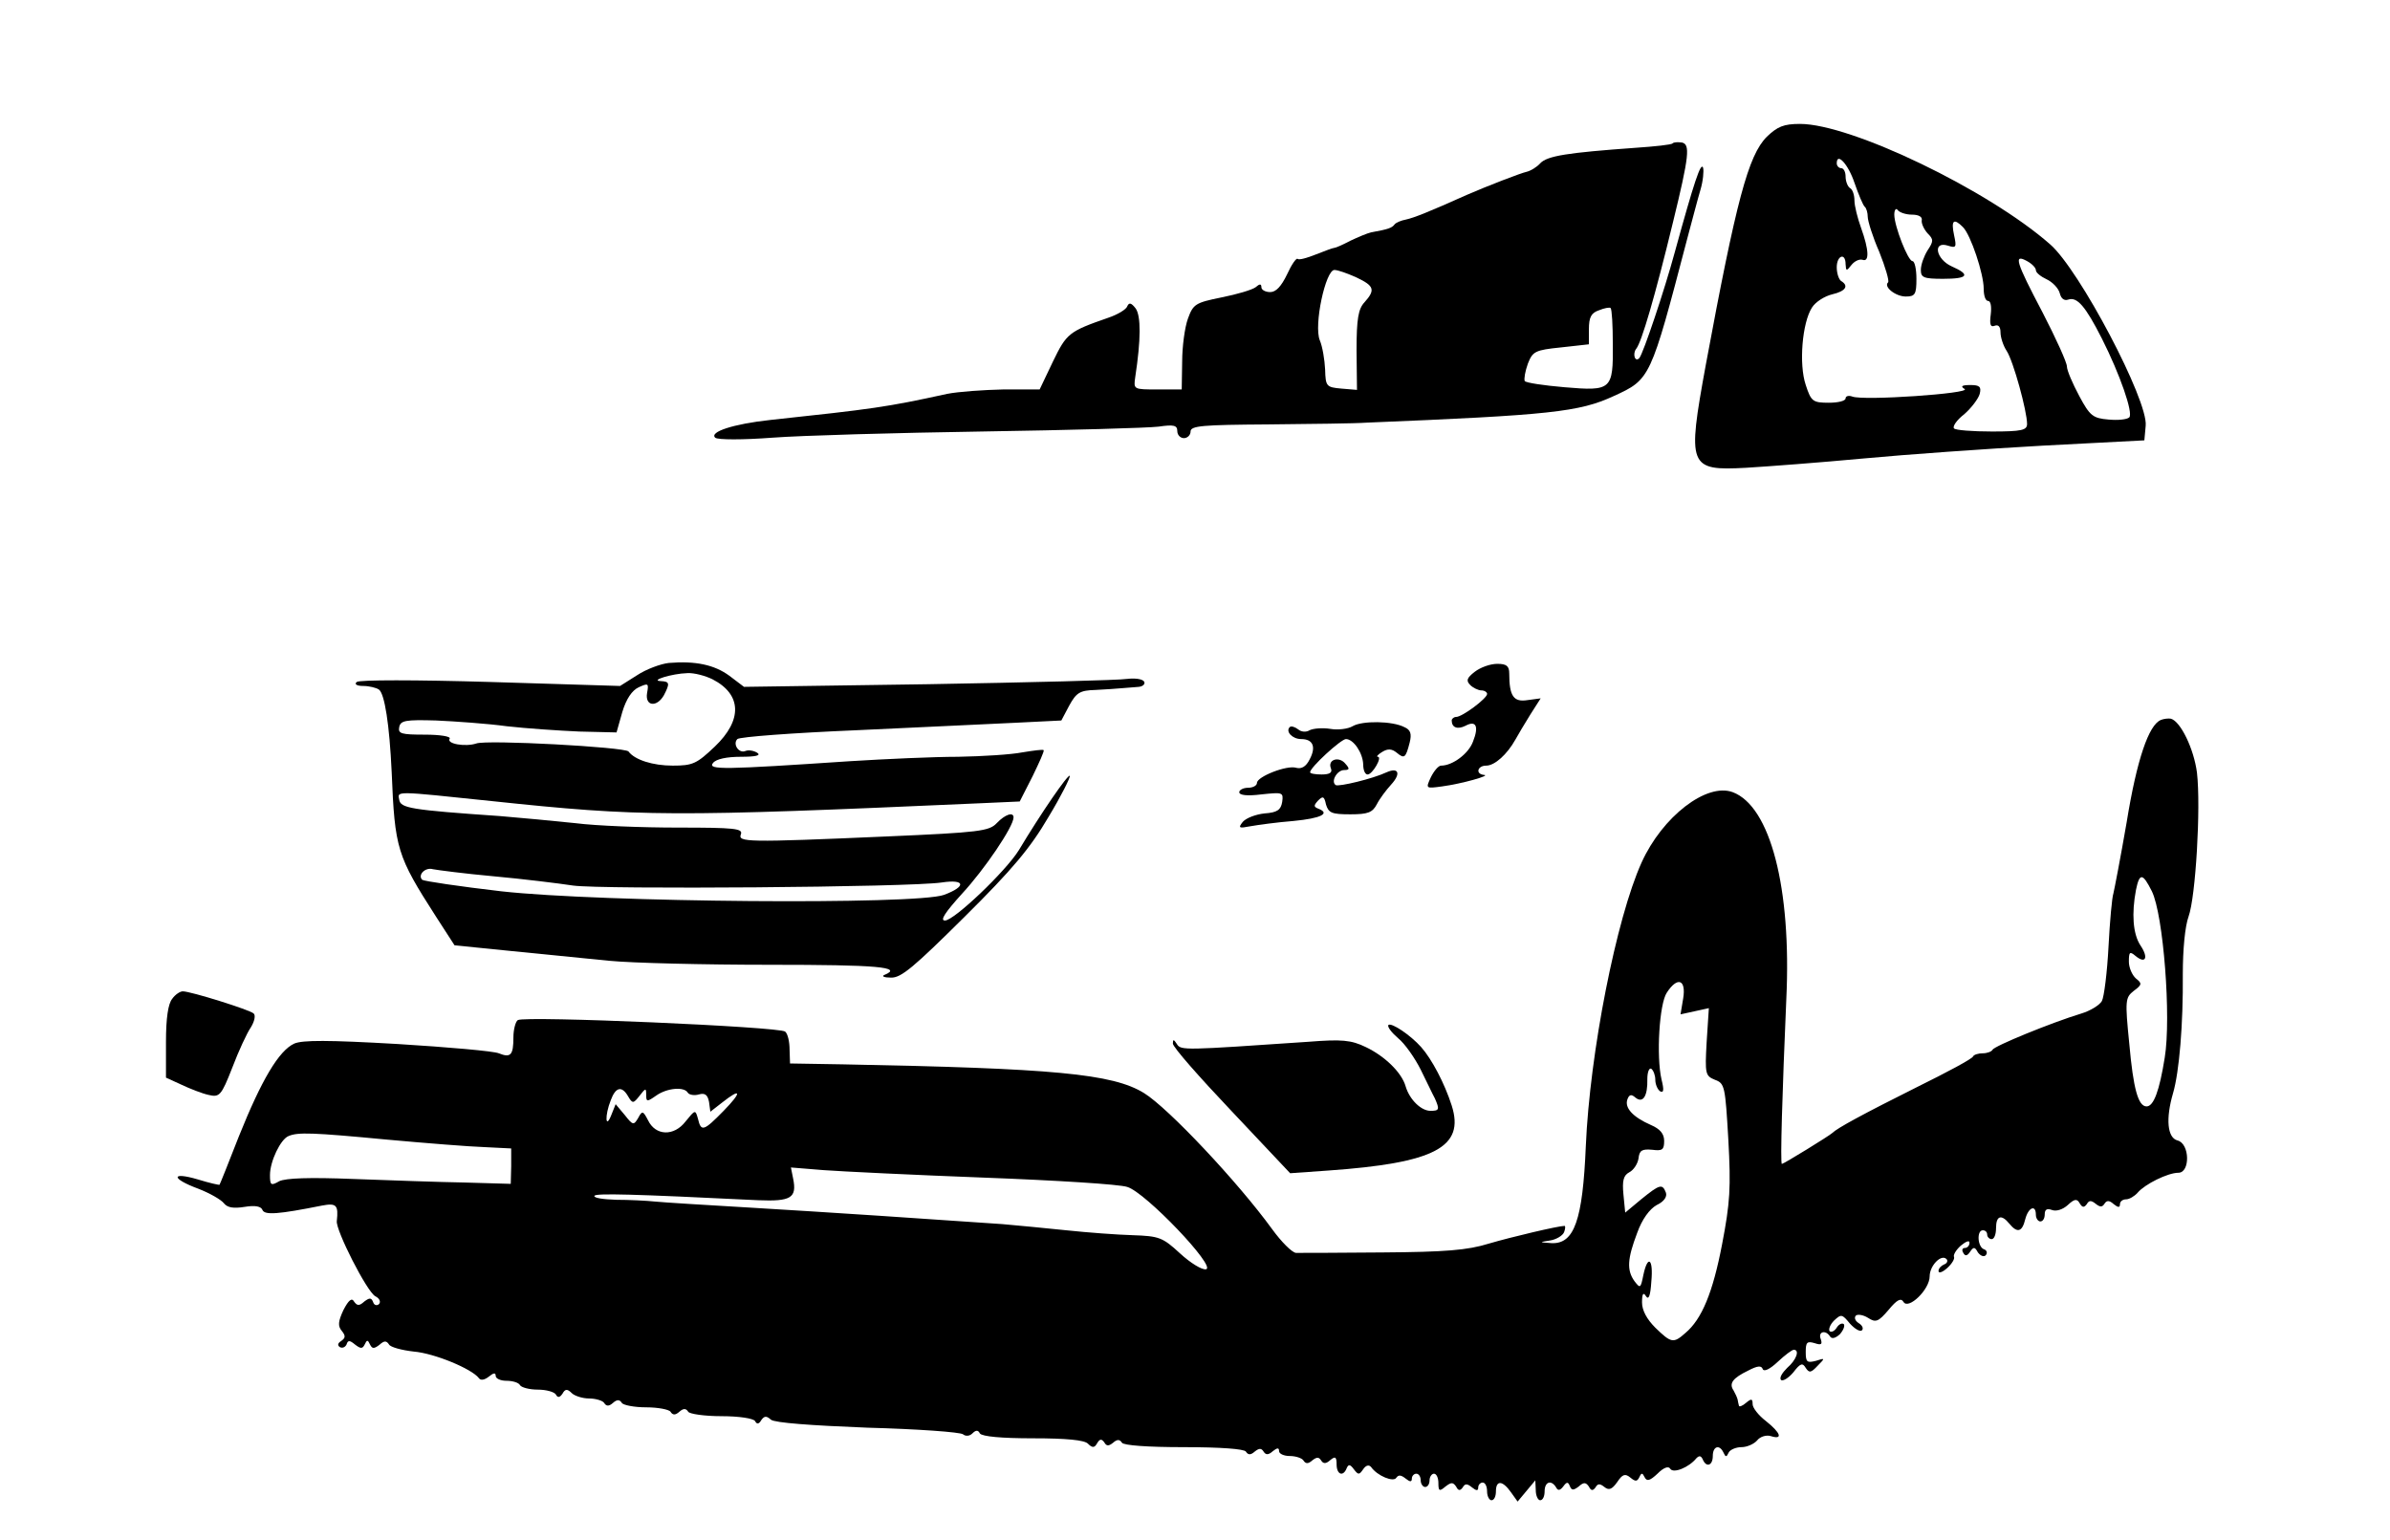 <?xml version="1.0" standalone="no"?>
<!DOCTYPE svg PUBLIC "-//W3C//DTD SVG 20010904//EN"
 "http://www.w3.org/TR/2001/REC-SVG-20010904/DTD/svg10.dtd">
<svg version="1.0" xmlns="http://www.w3.org/2000/svg"
 width="540pt" height="348pt" viewBox="0 0 540 348"
 preserveAspectRatio="xMidYMid meet">
<g transform="translate(0,348) scale(0.1,-0.1)"
fill="#000000" stroke="none">
<path d="M3992 3171 c-42 -42 -69 -144 -138 -516 -42 -230 -39 -239 91 -232
50 3 169 12 265 21 96 9 279 22 405 29 l230 12 3 33 c6 57 -150 353 -216 410
-140 123 -450 272 -565 272 -37 0 -51 -6 -75 -29z m198 -104 c9 -26 19 -50 23
-54 4 -3 7 -14 7 -23 0 -9 11 -45 26 -79 14 -35 23 -66 20 -69 -11 -10 17 -32
40 -32 21 0 24 5 24 40 0 22 -4 40 -9 40 -10 0 -41 79 -41 105 0 11 4 16 8 10
4 -5 18 -10 32 -10 15 0 24 -5 22 -13 -1 -7 5 -20 13 -29 14 -14 14 -18 0 -39
-8 -13 -15 -32 -15 -44 0 -17 6 -20 50 -20 57 0 63 9 20 28 -36 16 -44 58 -9
47 19 -6 20 -4 14 24 -7 33 -1 39 20 18 18 -18 47 -106 47 -139 0 -16 4 -28
10 -28 6 0 8 -13 6 -30 -3 -23 -1 -30 9 -26 8 3 13 -2 13 -15 0 -11 6 -30 14
-42 15 -23 46 -136 46 -165 0 -14 -12 -17 -79 -17 -44 0 -83 3 -86 7 -4 4 6
19 23 32 16 14 32 35 35 46 4 16 0 20 -21 20 -20 0 -23 -3 -13 -9 16 -10 -229
-27 -254 -17 -8 3 -15 1 -15 -4 0 -6 -17 -10 -38 -10 -36 0 -40 3 -52 40 -16
47 -8 141 14 175 8 13 29 26 46 30 30 7 38 19 20 30 -5 3 -10 17 -10 31 0 27
20 34 20 7 1 -16 2 -16 13 -2 7 9 18 14 25 12 16 -6 15 22 -3 72 -8 22 -15 50
-15 62 0 12 -4 25 -10 28 -5 3 -10 15 -10 26 0 10 -4 19 -10 19 -5 0 -10 5
-10 11 0 26 26 -2 40 -44z m410 -198 c0 -5 11 -14 24 -20 13 -6 27 -20 30 -32
3 -12 10 -17 19 -14 20 7 39 -15 76 -88 41 -81 71 -168 62 -178 -5 -5 -26 -7
-47 -5 -35 3 -42 8 -66 53 -15 28 -28 58 -28 67 0 9 -25 64 -55 122 -61 116
-66 133 -35 116 11 -6 20 -15 20 -21z"/>
<path d="M3779 3156 c-2 -3 -40 -7 -84 -10 -153 -11 -199 -18 -215 -35 -8 -9
-22 -17 -30 -19 -14 -3 -89 -32 -135 -52 -87 -39 -120 -52 -138 -56 -11 -2
-23 -7 -26 -11 -6 -8 -14 -11 -53 -18 -9 -2 -30 -11 -47 -19 -17 -9 -33 -16
-36 -16 -3 0 -22 -7 -42 -15 -20 -8 -38 -13 -41 -10 -3 3 -14 -13 -24 -35 -13
-27 -25 -40 -38 -40 -11 0 -20 5 -20 11 0 8 -4 8 -13 0 -8 -6 -42 -16 -77 -23
-59 -12 -64 -15 -76 -48 -7 -19 -13 -63 -13 -97 l-1 -63 -55 0 c-54 0 -54 0
-50 28 13 85 13 138 1 155 -10 13 -15 14 -19 5 -2 -7 -22 -19 -43 -26 -89 -31
-94 -35 -125 -99 l-30 -63 -82 0 c-45 -1 -102 -5 -127 -10 -137 -30 -167 -34
-400 -59 -83 -9 -138 -27 -124 -40 5 -5 63 -5 129 0 66 5 280 11 475 14 195 3
374 8 398 11 34 5 42 3 42 -10 0 -9 7 -16 15 -16 8 0 15 7 15 15 0 13 27 15
175 16 96 1 196 2 223 4 415 17 480 24 558 60 83 38 83 38 166 355 11 41 24
91 30 111 6 20 8 43 6 50 -5 14 -20 -31 -64 -191 -23 -85 -71 -228 -80 -239
-10 -11 -16 10 -7 21 12 15 42 117 83 286 37 151 39 176 20 180 -9 1 -18 1
-21 -2z m-714 -303 c40 -19 43 -28 18 -56 -14 -15 -18 -37 -18 -109 l1 -89
-36 3 c-33 3 -35 5 -36 43 -1 22 -6 52 -12 66 -14 34 13 159 33 159 8 0 30 -8
50 -17z m579 -151 c1 -103 -3 -106 -109 -97 -47 4 -87 10 -90 14 -2 5 1 22 7
39 11 28 16 31 75 37 l63 7 0 34 c0 27 5 37 23 43 12 5 24 7 26 5 3 -3 5 -39
5 -82z"/>
<path d="M1511 1982 c-18 -2 -51 -14 -72 -28 l-38 -24 -293 9 c-170 5 -297 5
-302 0 -6 -5 0 -9 15 -9 13 0 29 -4 35 -8 13 -9 24 -79 29 -187 7 -173 12
-189 100 -326 l42 -65 129 -13 c71 -7 170 -17 221 -22 51 -5 214 -9 363 -9
242 0 302 -5 258 -23 -7 -3 0 -6 15 -6 23 -1 52 24 166 137 109 108 149 156
190 226 29 48 50 90 48 93 -4 4 -64 -83 -115 -168 -29 -47 -146 -159 -167
-159 -12 0 1 19 39 61 50 54 116 151 116 172 0 13 -19 7 -38 -13 -17 -18 -39
-21 -248 -30 -320 -14 -337 -13 -330 5 5 13 -15 15 -142 15 -81 0 -185 4 -232
10 -47 5 -123 12 -170 16 -203 14 -225 18 -228 37 -4 20 -12 20 208 -3 341
-36 404 -36 1105 -5 l89 4 29 57 c15 31 27 57 25 59 -2 2 -23 -1 -48 -5 -25
-5 -90 -9 -145 -10 -55 0 -165 -5 -245 -10 -284 -19 -322 -20 -309 -4 7 9 31
14 63 14 34 0 46 3 37 9 -8 5 -20 7 -27 4 -15 -6 -29 16 -18 27 5 5 126 14
269 20 143 7 306 14 362 17 l101 5 18 34 c16 29 24 34 59 35 22 1 49 3 60 4
11 1 28 2 38 3 10 1 15 7 12 12 -4 6 -21 8 -38 6 -18 -3 -220 -8 -449 -12
l-417 -6 -33 25 c-34 25 -77 34 -137 29z m99 -37 c66 -34 68 -92 5 -152 -41
-39 -50 -43 -95 -43 -45 0 -86 13 -100 32 -8 10 -321 27 -344 18 -24 -8 -68
-1 -60 11 3 5 -22 9 -56 9 -53 0 -61 2 -58 17 3 15 14 17 83 15 44 -2 116 -7
160 -13 44 -5 118 -10 164 -12 l84 -2 13 46 c9 30 22 49 37 56 22 10 23 9 19
-13 -5 -30 22 -33 38 -5 14 27 13 31 -7 32 -26 1 25 17 60 18 15 1 41 -6 57
-14z m-495 -445 c66 -6 147 -16 180 -21 64 -9 761 -4 833 7 53 8 56 -9 5 -28
-62 -23 -775 -17 -1000 8 -95 11 -175 23 -179 26 -11 11 7 29 24 24 10 -2 71
-10 137 -16z"/>
<path d="M3332 1962 c-18 -14 -20 -20 -10 -30 6 -6 18 -12 25 -12 7 0 13 -4
13 -8 0 -10 -56 -52 -70 -52 -5 0 -10 -4 -10 -8 0 -16 13 -21 31 -12 24 13 31
-1 17 -36 -10 -27 -46 -54 -72 -54 -6 0 -16 -12 -23 -26 -12 -26 -12 -26 25
-21 45 6 112 25 95 26 -20 2 -15 21 5 21 19 0 47 25 66 59 6 11 21 36 34 57
l23 36 -30 -4 c-31 -5 -41 9 -41 60 0 17 -6 22 -27 22 -16 0 -38 -8 -51 -18z"/>
<path d="M4882 1853 c-27 -11 -54 -89 -77 -231 -14 -81 -28 -153 -30 -161 -3
-8 -8 -62 -11 -120 -3 -58 -10 -114 -15 -123 -5 -9 -26 -22 -46 -28 -69 -21
-198 -74 -201 -82 -2 -4 -12 -8 -22 -8 -10 0 -20 -3 -22 -7 -1 -5 -59 -36
-128 -70 -120 -60 -179 -92 -190 -103 -6 -6 -110 -70 -114 -70 -4 0 1 163 10
372 12 251 -36 436 -121 468 -59 22 -159 -55 -206 -159 -57 -126 -117 -430
-126 -641 -7 -167 -26 -221 -77 -219 -29 2 -29 2 -4 6 14 2 29 11 32 19 3 8 3
14 1 14 -14 0 -120 -25 -171 -40 -48 -15 -99 -19 -240 -20 -99 -1 -186 -1
-196 -1 -9 1 -33 25 -54 54 -77 106 -234 273 -289 307 -71 44 -205 56 -680 65
l-120 2 -1 31 c0 18 -4 36 -10 41 -11 11 -588 36 -604 26 -5 -3 -10 -21 -10
-39 0 -40 -6 -47 -33 -36 -12 5 -115 14 -229 21 -157 9 -214 9 -233 1 -35 -16
-74 -82 -125 -209 -23 -59 -43 -109 -44 -110 -1 -1 -23 4 -49 12 -61 18 -61 2
1 -21 26 -10 52 -25 58 -33 8 -10 22 -12 47 -8 24 4 37 1 40 -7 5 -12 35 -10
135 10 32 6 37 1 33 -35 -3 -20 68 -160 87 -170 10 -5 13 -13 8 -18 -5 -4 -11
-2 -13 5 -4 10 -8 10 -20 1 -11 -10 -16 -10 -23 0 -5 9 -12 4 -24 -19 -12 -26
-13 -36 -4 -47 9 -11 9 -16 -1 -23 -8 -5 -9 -10 -3 -14 6 -3 12 0 15 6 3 10 7
10 19 0 13 -10 17 -10 22 0 5 11 7 11 12 0 5 -10 9 -10 21 -1 11 10 16 10 22
1 3 -6 29 -13 56 -16 47 -4 131 -39 147 -60 4 -6 13 -4 22 3 11 9 16 10 16 2
0 -6 11 -11 24 -11 14 0 28 -4 31 -10 3 -5 21 -10 40 -10 19 0 37 -5 41 -11 4
-8 9 -7 15 2 6 11 11 11 21 1 6 -6 24 -12 39 -12 15 0 31 -5 34 -10 5 -8 11
-8 20 0 9 8 15 8 20 0 3 -5 28 -10 55 -10 27 0 52 -5 55 -10 5 -8 11 -8 20 0
9 8 15 8 20 0 3 -5 37 -10 75 -10 40 0 72 -5 76 -11 4 -8 9 -7 14 2 7 10 12
10 22 1 9 -7 90 -13 218 -18 113 -3 210 -10 216 -15 6 -5 15 -4 21 2 8 8 13 8
17 0 5 -7 49 -11 120 -11 76 0 116 -4 124 -12 10 -10 15 -10 21 1 6 10 10 10
16 2 5 -9 10 -9 20 -1 9 8 15 8 20 0 4 -6 57 -10 140 -10 83 0 136 -4 140 -10
5 -8 11 -8 20 0 10 8 15 8 20 0 5 -8 11 -8 21 1 10 8 14 8 14 0 0 -6 11 -11
24 -11 14 0 28 -5 31 -10 5 -8 11 -8 20 0 10 8 15 8 20 0 5 -8 11 -8 21 1 11
9 14 7 14 -10 0 -23 15 -29 23 -8 4 9 8 8 16 -3 10 -13 12 -13 21 0 6 9 13 11
18 5 14 -20 51 -35 57 -24 5 7 11 6 21 -2 10 -8 14 -8 14 0 0 6 5 11 10 11 6
0 10 -7 10 -15 0 -8 5 -15 10 -15 6 0 10 7 10 15 0 8 5 15 10 15 6 0 10 -10
10 -21 0 -18 2 -20 16 -8 13 10 17 10 24 0 5 -10 9 -10 15 -2 5 9 10 9 21 0
10 -8 14 -8 14 0 0 6 5 11 10 11 6 0 10 -9 10 -20 0 -11 5 -20 10 -20 6 0 10
9 10 20 0 26 15 25 34 -2 l15 -21 20 24 20 24 1 -22 c0 -13 5 -23 10 -23 6 0
10 9 10 20 0 22 15 27 26 9 4 -8 9 -7 16 2 8 11 11 11 15 1 4 -10 8 -10 20 -1
11 10 16 10 23 0 5 -10 9 -10 15 -2 5 9 10 9 20 1 10 -8 17 -6 29 11 12 18 18
20 30 10 11 -9 15 -9 20 1 5 11 7 10 12 0 5 -10 12 -8 29 8 14 14 25 18 29 11
7 -11 42 3 59 24 6 6 10 6 14 -2 8 -20 23 -15 23 7 0 22 15 27 24 8 5 -11 7
-11 12 0 3 6 16 12 29 12 12 0 28 7 35 15 7 9 21 13 31 10 28 -9 23 7 -11 34
-17 13 -30 30 -30 38 0 13 -3 13 -15 3 -8 -7 -16 -10 -16 -6 -1 3 -2 9 -3 14
-1 4 -5 13 -9 20 -11 16 -2 28 33 45 21 11 30 12 33 3 3 -6 16 0 34 17 16 15
32 27 36 27 14 0 6 -23 -15 -41 -11 -11 -18 -22 -14 -27 4 -4 17 4 28 17 16
21 21 22 28 10 8 -12 12 -11 27 5 17 17 17 18 -4 11 -20 -5 -23 -3 -23 20 0
22 3 25 20 20 15 -5 18 -3 14 9 -7 17 11 22 21 6 4 -6 12 -4 22 5 8 9 12 19 9
23 -4 3 -11 0 -16 -8 -5 -8 -12 -11 -16 -8 -3 4 1 15 10 24 16 15 18 15 36 -7
11 -12 23 -19 27 -15 4 4 1 11 -7 16 -8 5 -11 12 -7 17 4 4 17 2 28 -5 17 -11
23 -9 46 18 19 23 28 28 34 18 11 -18 59 28 59 58 0 24 26 51 38 39 4 -4 1
-10 -5 -12 -7 -3 -13 -9 -13 -15 0 -6 9 -3 20 7 11 10 17 21 15 25 -2 4 4 15
15 25 12 10 20 13 20 7 0 -7 -5 -12 -11 -12 -5 0 -7 -5 -3 -11 4 -8 9 -7 15 2
8 12 11 12 18 -1 6 -8 14 -11 18 -6 4 5 2 11 -4 13 -15 5 -17 43 -3 43 6 0 10
-4 10 -10 0 -5 5 -10 10 -10 6 0 10 11 10 25 0 28 12 32 30 10 18 -22 29 -19
36 10 7 27 24 34 24 10 0 -8 5 -15 10 -15 6 0 10 7 10 16 0 11 5 14 16 10 10
-4 25 1 36 11 15 14 21 15 27 4 6 -10 10 -10 16 -2 5 9 10 9 20 1 10 -8 15 -8
20 0 5 8 11 8 21 -1 10 -8 14 -8 14 0 0 6 6 11 14 11 7 0 19 7 26 15 16 19 68
45 92 45 27 0 26 66 -2 73 -23 6 -27 49 -10 107 14 48 23 156 22 269 0 56 5
108 13 130 16 44 28 246 19 325 -7 54 -37 116 -59 122 -5 1 -16 0 -23 -3z
m-20 -387 c26 -53 44 -285 29 -376 -12 -75 -25 -110 -41 -110 -19 0 -30 40
-39 141 -10 99 -9 105 10 120 19 14 19 17 5 28 -9 8 -16 25 -16 38 0 22 2 24
15 13 23 -19 30 -4 11 24 -17 26 -20 72 -10 125 8 39 15 39 36 -3z m-1059
-242 l-6 -36 32 7 32 7 -5 -77 c-4 -72 -3 -76 19 -85 22 -8 23 -15 30 -135 6
-109 4 -142 -14 -236 -21 -110 -46 -170 -83 -201 -27 -24 -32 -23 -68 12 -19
19 -30 39 -30 57 0 20 3 24 9 14 6 -9 10 1 12 33 5 52 -8 62 -18 15 -6 -30 -7
-31 -20 -14 -18 25 -16 51 6 109 11 31 28 54 44 63 17 8 24 19 21 28 -8 21
-14 19 -56 -15 l-36 -30 -4 41 c-3 31 0 43 13 50 10 5 19 19 21 31 2 19 8 22
31 20 23 -3 27 0 27 20 0 16 -9 27 -30 36 -41 18 -60 39 -53 58 4 11 9 12 18
4 17 -14 28 3 27 42 0 15 4 26 9 23 5 -4 9 -15 9 -25 0 -10 5 -22 11 -26 8 -4
9 3 3 27 -12 52 -5 171 12 196 24 37 44 30 37 -13z m-2384 -221 c10 -17 12
-17 26 1 14 18 15 18 15 2 0 -16 2 -16 22 -2 25 18 64 21 72 7 3 -5 15 -7 25
-4 14 4 20 -1 23 -17 l3 -22 27 21 c43 34 45 24 3 -19 -45 -46 -51 -48 -58
-18 -6 21 -6 21 -28 -6 -26 -34 -68 -33 -85 3 -11 21 -13 22 -22 5 -10 -17
-12 -17 -30 6 l-21 25 -10 -25 c-13 -33 -15 -1 -1 34 11 30 25 33 39 9z m-545
-98 c88 -8 188 -16 221 -17 l60 -3 0 -40 -1 -40 -104 3 c-58 1 -171 5 -251 8
-101 4 -153 2 -168 -5 -19 -11 -21 -9 -21 14 0 31 24 81 42 88 21 9 54 8 222
-8z m1351 -86 c160 -6 305 -15 322 -21 41 -12 202 -181 178 -186 -9 -2 -35 14
-59 36 -39 36 -47 39 -107 41 -35 1 -102 6 -149 11 -47 5 -112 11 -145 14
-156 11 -397 27 -565 37 -102 6 -201 12 -220 14 -19 2 -59 4 -88 4 -29 1 -51
4 -49 9 4 6 84 4 370 -10 74 -3 88 5 79 49 l-5 25 74 -6 c41 -3 205 -11 364
-17z"/>
<path d="M3056 1839 c-10 -6 -33 -9 -50 -6 -18 3 -39 1 -47 -3 -8 -5 -19 -4
-26 2 -8 6 -16 8 -19 5 -10 -10 6 -27 26 -27 27 0 34 -18 19 -46 -8 -16 -18
-22 -30 -19 -21 7 -89 -20 -89 -34 0 -6 -9 -11 -20 -11 -11 0 -20 -5 -20 -10
0 -7 18 -9 50 -5 48 5 50 5 47 -17 -3 -18 -11 -24 -40 -26 -19 -2 -41 -10 -49
-19 -11 -14 -9 -15 17 -10 17 3 60 9 98 12 62 6 84 17 55 28 -10 4 -10 7 0 18
11 11 14 10 18 -9 6 -19 13 -22 55 -22 40 0 50 4 60 23 6 12 21 32 32 44 23
25 17 40 -10 28 -32 -15 -108 -33 -115 -29 -12 8 3 34 19 34 12 0 13 3 3 14
-14 18 -41 10 -33 -10 4 -10 -3 -14 -21 -14 -14 0 -26 2 -26 5 0 11 70 75 81
75 17 0 38 -31 39 -57 0 -13 4 -23 10 -23 11 0 34 40 23 40 -4 0 0 5 10 11 13
8 22 7 33 -2 17 -14 20 -12 29 23 5 20 2 29 -12 35 -27 14 -95 15 -117 2z"/>
<path d="M389 1223 c-9 -11 -14 -43 -14 -97 l0 -81 35 -16 c19 -9 47 -20 61
-23 25 -6 29 -2 54 62 14 37 33 78 42 91 8 13 11 27 6 31 -8 8 -142 50 -160
50 -6 0 -17 -7 -24 -17z"/>
<path d="M3137 1164 c-3 -4 7 -17 22 -30 15 -12 38 -45 51 -71 13 -26 27 -56
32 -65 11 -25 10 -28 -10 -28 -21 0 -47 25 -56 55 -9 32 -48 69 -90 89 -33 16
-54 18 -130 12 -280 -19 -288 -20 -297 -5 -7 11 -9 11 -9 1 0 -8 60 -76 133
-153 l132 -140 85 6 c242 17 310 53 280 147 -16 50 -45 105 -69 132 -24 27
-67 56 -74 50z"/>
</g>
</svg>

